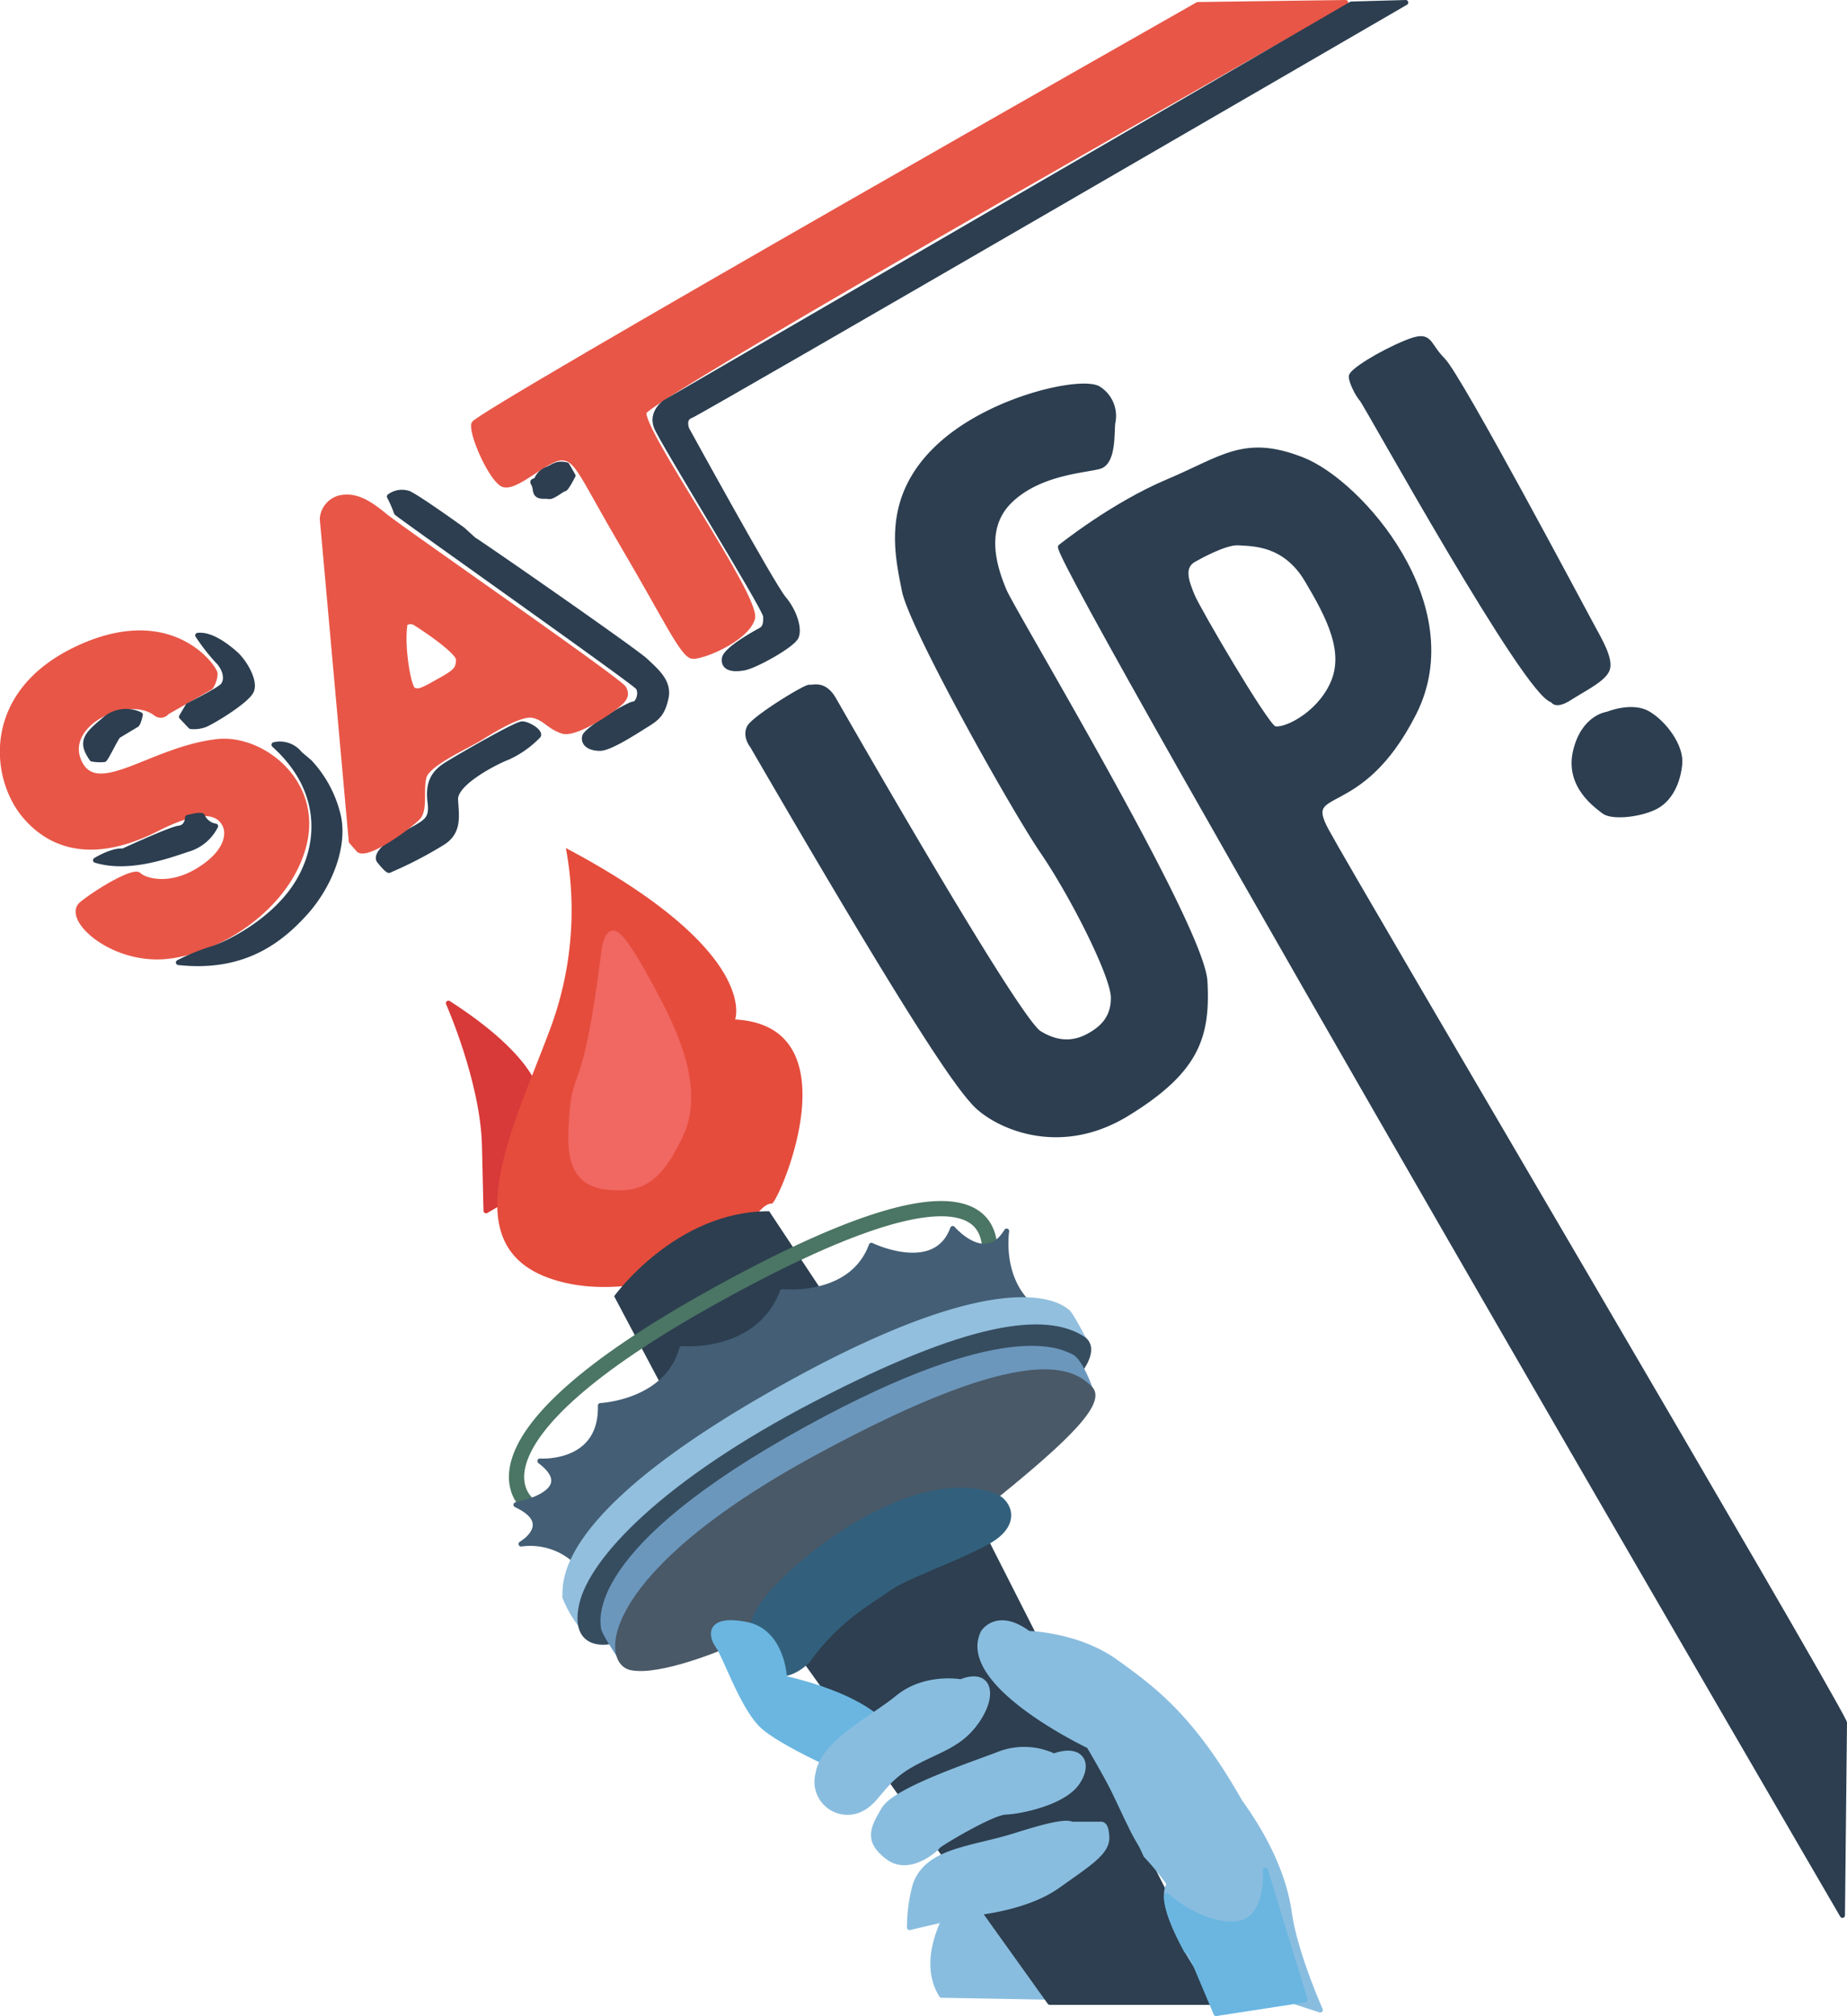 <svg xmlns="http://www.w3.org/2000/svg" viewBox="0 0 363.3 396.3"><title>Asset 11</title><path d="M186.3,376.3s-5.5,9-1.1,15.9l22.2.4s-4.9-6.8-8.6-6.5l2.8-1.8L196.4,373Z" style="fill:#89bddf;stroke:#89bddf;stroke-linecap:round;stroke-linejoin:round"/><path d="M88.2,197.2s6.8,15.3,7.1,28l.3,12.8,5-2.9,5-19.9S105.3,208.2,88.2,197.2Z" style="fill:#d83939;stroke:#d83939;stroke-linecap:round;stroke-linejoin:round"/><path d="M157.3,324.9l49.2,68.7H240l-46.4-91.4S157,315.2,157.3,324.9Z" style="fill:#2d3f50;stroke:#2d3f50;stroke-linecap:round;stroke-linejoin:round"/><path d="M32.8,140l8.6-4.9a4.9,4.9,0,0,0,.9-2.7c-.1-1.2-8.6-13.6-27.1-4.9S-1.4,153,4.9,160.4s15.4,7.9,26,2.5,12.7-2.1,13.4-.6.6,5.2-5.3,8.8-10.7,1.9-11.7.9-8,3.1-11.2,5.7,4.7,10.3,14.6,10.4,25.1-8.3,28.9-21.3-8.2-22.1-17-21c-12.8,1.5-23.5,11.5-27,4s9.5-13.7,15-9.6A1.5,1.5,0,0,0,32.8,140Z" style="fill:#e85647;stroke:#e85647;stroke-linecap:round;stroke-linejoin:round"/><path d="M27.6,140.5a6.4,6.4,0,0,0-7.1,1c-3.6,3-4.8,4.3-2.4,7.7a8.8,8.8,0,0,0,2.4.1c.4-.2,2.4-4.5,2.8-4.7l3.5-2.1C27.2,142.4,27.6,140.5,27.6,140.5Z" style="fill:#2c3e50;stroke:#2c3e50;stroke-linecap:round;stroke-linejoin:round"/><path d="M38.9,124.9a39.2,39.2,0,0,0,3.9,5c1.7,1.7,2,4,.9,5s-6.7,3.8-6.7,3.8l-1.3,2.2,1.8,1.9a6.2,6.2,0,0,0,2.7-.3c1.4-.5,8.2-4.6,9.2-6.6s-1.4-5.9-3.1-7.4S41.5,124.6,38.9,124.9Z" style="fill:#2c3e50;stroke:#2c3e50;stroke-linecap:round;stroke-linejoin:round"/><path d="M60.9,149.8a23.2,23.2,0,0,1,5.5,10c1.7,6.2-1.5,14.3-6.4,19.7s-12.1,11.1-24.9,9.7a41.1,41.1,0,0,1,6.3-2.6c2.6-.7,11.8-5,16.7-12.4s6.1-18.5-4.2-27.8a5,5,0,0,1,5.1,1.8Z" style="fill:#2c3e50;stroke:#2c3e50;stroke-linecap:round;stroke-linejoin:round"/><path d="M18.8,169.1s3.2-2,5.4-1.8c0,0,9.3-4.3,11-4.5s1.7-2.1,1.7-2.1,2.6-.7,2.9-.3a3.4,3.4,0,0,0,2.6,2,8.9,8.9,0,0,1-5,4.4C33.9,167.9,25.7,171.2,18.8,169.1Z" style="fill:#2c3e50;stroke:#2c3e50;stroke-linecap:round;stroke-linejoin:round"/><path d="M74.6,169.2s-1.4-1.4,3.7-4.5,6.8-3,6.3-7,.8-5.9,3.4-7.5,13.5-7.9,14.7-7.9,3.6,1.5,3.2,2.3a19.5,19.5,0,0,1-6.1,4.3c-1.9.7-10.4,4.9-10.2,8.3s.8,6.5-2.8,8.6a78.3,78.3,0,0,1-10.3,5.3C76,171,74.6,169.2,74.6,169.2Z" style="fill:#2c3e50;stroke:#2c3e50;stroke-linecap:round;stroke-linejoin:round"/><path d="M91,104.1S82.4,97.9,80.4,97a4.1,4.1,0,0,0-3.8.6,25.2,25.2,0,0,1,1.4,3.2c.1.3,46.7,33.2,47.5,34.3s0,3.3-.9,3.3-9.3,5-9.6,6.4,1,2.3,3,2.3,7-3.3,9.1-4.6,3.2-2.1,3.9-5.3-1.9-5.3-4-7.3-33.4-23.7-33.8-23.8Z" style="fill:#2c3e50;stroke:#2c3e50;stroke-linecap:round;stroke-linejoin:round"/><path d="M235.6.9S93.7,81.4,93.2,83.3s3.1,10.2,5.5,11.8,9-5.4,12-5.1,3.7,3.4,12,17.5,11.6,21.3,13.5,21.5,10.5-3.3,11.8-7.4S125.6,84.2,126.7,81,264.7.5,264.7.5Z" style="fill:#e85647;stroke:#e85647;stroke-linecap:round;stroke-linejoin:round"/><path d="M149.6,123.9s-6.8,3.6-7.1,5.5,1.5,2.3,3.8,1.9,9.6-4.5,10.3-6.1-.3-5-2.5-7.6-19-33.2-19-33.2-.9-2.1.8-2.7S276.5.5,276.5.5L265.8.8l-135,78.3s-2.8,1.9-1.7,4.8,21.4,35.6,21.5,37.2S150.4,123.5,149.6,123.9Z" style="fill:#2c3e50;stroke:#2c3e50;stroke-linecap:round;stroke-linejoin:round"/><path d="M148,146.6s-1.5-1.8-.6-3.6,11-8,11.8-7.9,2.9-.9,4.8,2.4,35.9,62.8,40.4,65.6,7.9,1.6,10,.4,4.7-3.2,4.6-7.5-7.9-19.8-13.9-28.6-25.8-44.2-27.2-51.3-4-17.9,6.3-27.9,29.1-13.9,32-11.7a6.3,6.3,0,0,1,2.7,6.5c-.3,1.5.3,7.9-2.7,8.7s-11.8,1.2-17.5,6.7-3,13.4-1.2,17.7S236.4,182,237,192.9s-1.6,17.6-15.3,26-26.1,2.1-29.9-1.9S179.3,200.5,148,146.6Z" style="fill:#2c3e50;stroke:#2c3e50;stroke-linecap:round;stroke-linejoin:round"/><path d="M305.4,137.6s.5,1.4,3.3-.4,7-3.8,7.5-5.8-1.4-5.3-3.1-8.4-26-48.9-29.3-52.2-2.2-5.5-7.3-3.4S265.8,73,265.8,74s1.2,3.5,2.1,4.5S300.5,137,305.4,137.6Z" style="fill:#2c3e50;stroke:#2c3e50;stroke-linecap:round;stroke-linejoin:round"/><path d="M316.2,140.4s4.8-2,8-.1,6.5,6.4,6.2,9.8-1.8,7.2-5.2,8.7-8.3,1.8-9.7.7-7.2-5-5.6-11.8S316.2,140.4,316.2,140.4Z" style="fill:#2c3e50;stroke:#2c3e50;stroke-linecap:round;stroke-linejoin:round"/><path d="M111.3,166.7a66.6,66.6,0,0,1-3.1,35.6c-7.2,19.3-19.1,42.1-.3,48.9s43.4-8,43.4-8l-2.1-4.9s1.4-1.8,2.6-1.7,16.7-34.9-7.2-36.2C144.6,200.4,149.6,187,111.3,166.7Z" style="fill:#e54c3c"/><path d="M118.9,186.2s.6-3.4,2.1-2.7,3.9,4.5,7.9,12,9.2,18.6,5,27.6-7.8,10.9-14.2,10.3-7.6-5.1-7.4-10.8C112.8,207.8,114.8,219.1,118.9,186.2Z" style="fill:#f16761;stroke:#f16761;stroke-linecap:round;stroke-linejoin:round"/><path d="M130.5,273.1l-9.7-18.3s12.1-16.8,30.5-16.7l11.6,17.5Z" style="fill:#2c3e50"/><path d="M103.9,295.7s-16.1-11.8,36.9-41.1,54-12.9,53.9-8.1" style="fill:none;stroke:#4b7564;stroke-miterlimit:10;stroke-width:3px"/><path d="M113.7,307.3a13.2,13.2,0,0,0-11.2-3.8s6.9-4-1-7.7c0,0,12.9-2.4,4.7-8.6,0,0,12.2.9,11.9-10.9,0,0,13.1-.6,16-11.2,0,0,15,1.4,19.8-11.2,0,0,13.6,1.5,17.5-9.1,0,0,12.6,6.1,16-3.3,0,0,6.4,7.5,10.6.5,0,0-1.4,8.8,4.4,14.3C202.4,256.3,134,279.9,113.7,307.3Z" style="fill:#435e75;stroke:#435e75;stroke-linecap:round;stroke-linejoin:round"/><path d="M213.2,263.3s-2.7-5.2-3.3-5.5-10.2-10.6-55.9,14.9-42.6,39-42.9,41.2a22.3,22.3,0,0,0,3.6,6.1Z" style="fill:#92bfdd;stroke:#92bfdd;stroke-linecap:round;stroke-linejoin:round"/><path d="M119.9,322.7s-7.4,1.6-5.5-7.2,16.2-24.1,46.1-39.6,45.2-17.7,52.7-12.6c2.5,2-.8,6.1-.8,6.1Z" style="fill:#364d60;stroke:#364d60;stroke-linecap:round;stroke-linejoin:round"/><path d="M121.6,325.1s-2.9-4.3-2.9-5.2-3.9-15,40.3-39.2c39.1-21.4,49.7-14.9,51.6-14.1s3.8,6.3,3.8,6.3Z" style="fill:#6c97bc;stroke:#6c97bc;stroke-linecap:round;stroke-linejoin:round"/><path d="M142.2,323.7s-12.5,5.3-18.1,4.1-5.7-18.4,36.7-41.4,50.4-16.6,53.6-13.5-7.5,12.3-20.5,22.8Z" style="fill:#495968;stroke:#495968;stroke-linecap:round;stroke-linejoin:round"/><path d="M158.8,326.5s-3.1,3.2-6.1,2.4-9.3-6.5-.7-16,29.2-24.2,43.8-18.8c2.8,1.3,4.6,5.5-1.4,8.9s-16,6.7-19.5,9.2S164.7,318.2,158.8,326.5Z" style="fill:#32607c;stroke:#32607c;stroke-linecap:round;stroke-linejoin:round"/><path d="M214.2,343.2s-25.8-12.2-20.8-22.3c0,0,2.7-4.4,8.9.2,0,0,9.7.2,17.2,5.6s15,10.9,24.4,27.5c4.5,6.2,8.6,13.9,9.7,21.8s6.1,19.1,6.1,19.1l-23.8-7.7s-8.7-12.6-5.9-17.1a51.8,51.8,0,0,0-4.6-5.6A225.8,225.8,0,0,0,214.2,343.2Z" style="fill:#89bddf;stroke:#89bddf;stroke-linecap:round;stroke-linejoin:round"/><path d="M122.7,135.3c-.9-1.6-43.6-31.1-47-33.9s-5.9-4.2-9-3.5a4.6,4.6,0,0,0-3.3,4.1l5.7,63.4,1.5,1.7c1.9,1.3,10.1-4.8,11.6-6.4s.5-5.4,1.2-8,8.4-6,11-7.6,7.9-4.9,10.3-4.5,3.2,2.2,5.9,3.1,10-4.3,10.9-5.1S123.6,136.9,122.7,135.3Zm-36.2-1.5c-3.5,2-4.2,2.3-5.2,1.8s-2.4-9.1-1.6-13.1a1.9,1.9,0,0,1,2.2.1c1.3.8,8.4,5.5,8.3,7.1S90,131.9,86.5,133.8Z" style="fill:#e85647;stroke:#e85647;stroke-linecap:round;stroke-linejoin:round"/><path d="M105.5,94.4a3.6,3.6,0,0,1,2-2.1c1.5-.6,2-1.4,4-.9l1.2,2.1s-1.3,2.6-1.7,2.6-2.3,1.7-3.1,1.5-2.4.4-2.6-1.3S104.2,94.8,105.5,94.4Z" style="fill:#2c3e50;stroke:#2c3e50;stroke-linecap:round;stroke-linejoin:round"/><path d="M260.9,163.3c-5.2-9.5,6.5-2,17.2-23.1s-10.5-45.3-21.9-49.8-15.6-.3-26.5,4.3-21.1,12.8-21.1,12.8c-.6,4,153.8,269,153.8,269l.4-37.9C358.6,329.7,266,172.8,260.9,163.3Zm-10.3-20.1c-1.7-.7-15-23.4-16.1-26.1s-2.4-5.9.7-7.3c0,0,5.7-3.3,8.4-3.1s9.1-.1,13.5,7.3,7.9,14.2,5,20.5S252.3,143.9,250.6,143.2Z" style="fill:#2c3e50;stroke:#2c3e50;stroke-linecap:round;stroke-linejoin:round"/><path d="M172.9,338s-4.4-4.8-18.6-8.1c0,0-.3-9.2-7.6-10.6s-7,2.1-5.5,4.2,4.6,11.3,8.3,15.3S169,349.4,169,349.4Z" style="fill:#6ab6e1;stroke:#6ab6e1;stroke-linecap:round;stroke-linejoin:round"/><path d="M189,330.6s-7-1.3-12.4,3.1-14.7,8.8-15.7,15a6,6,0,0,0,8.3,7c3.5-1.6,4.2-5.4,9.7-8.6s9.9-3.8,13.4-9S194.5,328.4,189,330.6Z" style="fill:#89bddf;stroke:#89bddf;stroke-linecap:round;stroke-linejoin:round"/><path d="M207.3,345.2a13.7,13.7,0,0,0-10.5-.5c-5.7,2.2-20.6,7.1-22.9,10.9s-3.5,6.3.8,9.5,9.7-1.9,9.8-2.2,10.5-6.6,13.3-6.7,11.4-1.8,14.1-5.8S212.4,343.3,207.3,345.2Z" style="fill:#89bddf;stroke:#89bddf;stroke-linecap:round;stroke-linejoin:round"/><path d="M216.1,358.6h-5.2c-.7-.2-1.7-.8-10.8,2.1s-17.7,2.9-20.1,9.9a31.9,31.9,0,0,0-1.1,8.3s10.1-2.4,12.7-2.8,10.9-1.4,16.6-5.5,9.6-6.4,9.5-9.4S216.6,358.6,216.1,358.6Z" style="fill:#89bddf;stroke:#89bddf;stroke-linecap:round;stroke-linejoin:round"/><path d="M230,370.3s-1.9-2.6-4.7-5.7-4.6-8.8-11.1-21.4" style="fill:#89bddf"/><path d="M256.7,393.1l-7.8-25.5s.8,10.4-6.2,10.6-13.2-5.6-13.2-5.6-.7,2.3,3.9,10.9h.6l5.2,12.3Z" style="fill:#6ab6e1;stroke:#6ab6e1;stroke-linecap:round;stroke-linejoin:round"/></svg>